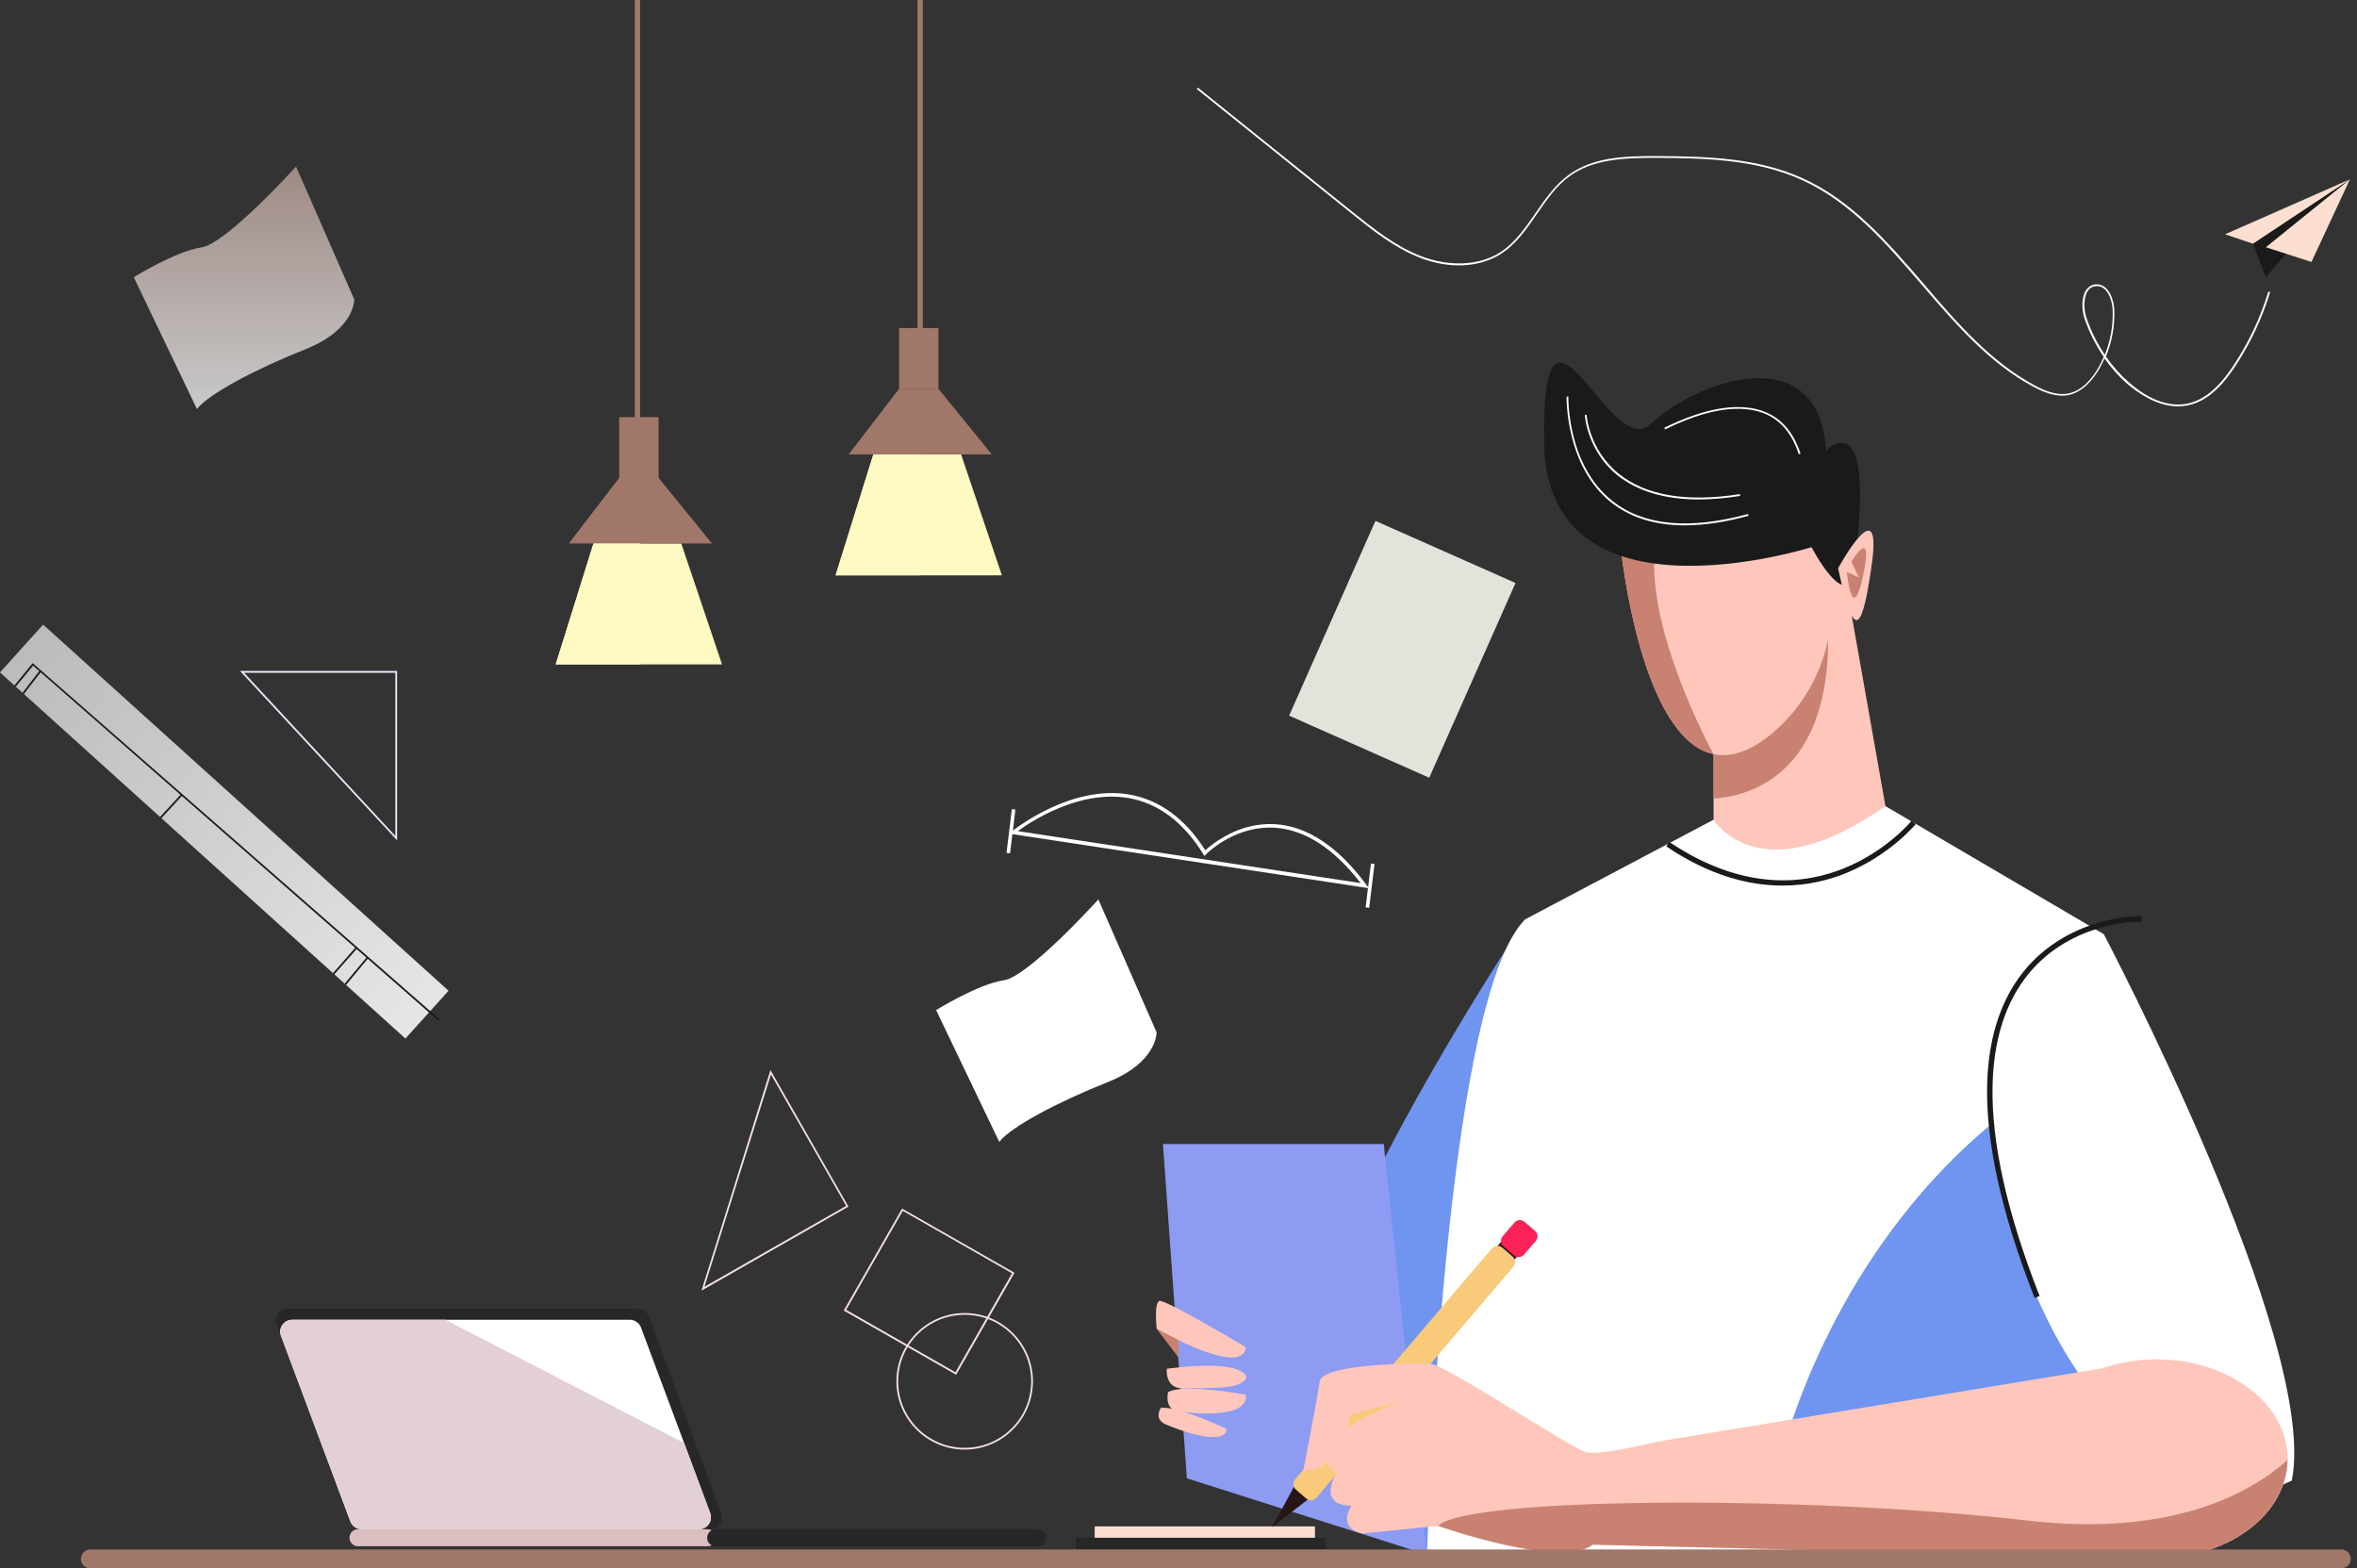 <svg width="245" height="163" viewBox="0 0 245 163" fill="none" xmlns="http://www.w3.org/2000/svg">
<rect x="0" y="0" width="245" height="163" fill="#333333" stroke="none"/>
<path d="M111.812 159.829H137.805V161.027H111.812V159.829Z" fill="#272727"/>
<path d="M113.788 158.649H136.684V159.829H113.788V158.649Z" fill="#FDDFD2"/>
<path d="M158.562 95.547C158.562 95.547 139.907 123.55 136.699 138.15L148.35 161.58L158.562 95.547Z" fill="#6F95F1"/>
<path d="M123.371 153.654L148.332 161.58L143.834 118.904H120.883L123.371 153.654Z" fill="#8D9BF2"/>
<path d="M195.986 83.786L218.679 97.096C218.679 97.096 241.132 139.625 238.22 153.893L220.817 161.58H148.332C148.332 161.58 149.991 103.99 158.545 95.547L178.104 85.205L195.986 83.786Z" fill="white"/>
<path d="M178.121 78.366V85.205C178.121 85.205 182.804 93.04 195.984 83.786L191.357 57.645L178.877 77.223L178.121 78.366Z" fill="#FFC7BB"/>
<path d="M178.122 78.366V82.993C181.109 82.827 190.013 81.131 190.031 66.494L178.86 77.205L178.122 78.366Z" fill="#C98272"/>
<path d="M168.537 57.406C168.537 57.406 170.583 76.799 178.123 78.384C179.855 78.753 181.902 78.163 184.261 76.172C187.727 73.26 189.847 69.075 190.345 64.577C191.101 57.996 189.921 51.47 189.921 51.47L172.113 56.41L168.537 57.406Z" fill="#FFC7BB"/>
<path d="M135.98 155.829L132.238 158.723L134.506 154.52L135.98 155.829Z" fill="#281616"/>
<path d="M155.042 131.145L155.871 131.845C156.111 132.048 156.479 132.03 156.701 131.771L158.12 130.112C158.323 129.873 158.304 129.504 158.046 129.283L157.217 128.582C156.977 128.379 156.608 128.398 156.387 128.656L154.968 130.315C154.765 130.555 154.783 130.923 155.042 131.145Z" fill="#281616"/>
<path d="M156.295 129.559L157.364 130.481C157.678 130.758 158.157 130.721 158.434 130.389L159.632 128.988C159.908 128.674 159.871 128.195 159.54 127.919L158.47 126.997C158.157 126.72 157.678 126.757 157.401 127.089L156.203 128.49C155.926 128.803 155.963 129.301 156.295 129.559Z" fill="#FB2257"/>
<path d="M134.707 154.833L135.776 155.755C136.089 156.032 136.569 155.995 136.845 155.663L157.308 131.661C157.584 131.347 157.547 130.868 157.215 130.592L156.146 129.67C155.833 129.393 155.354 129.43 155.077 129.762L134.614 153.764C134.338 154.077 134.393 154.557 134.707 154.833Z" fill="#F8CA7A"/>
<path d="M129.508 140.03C129.508 140.03 121.138 135.034 120.53 135.219C119.922 135.403 120.235 138.132 120.235 138.132C120.235 138.132 129.139 143.238 129.508 140.03Z" fill="#FFC7BB"/>
<path d="M129.582 143.201C129.582 143.201 129.619 141.192 121.286 142.261C121.286 142.261 121.01 144.436 123.167 144.307C125.324 144.178 128.826 144.584 129.582 143.201Z" fill="#FFC7BB"/>
<path d="M129.511 144.971C129.511 144.971 123.133 143.754 121.418 144.694C121.418 144.694 120.957 146.482 122.506 146.704C124.054 146.925 129.769 147.496 129.511 144.971Z" fill="#FFC7BB"/>
<path d="M120.236 138.131L122.504 141.099V139.311L120.236 138.131Z" fill="#C98272"/>
<path d="M206.99 116.839C206.99 116.839 208.096 131.034 216.078 142.777L185.108 151.626C185.126 151.644 189.661 131.255 206.99 116.839Z" fill="#6F95F1"/>
<path d="M137.176 143.588C137.416 141.763 147.094 141.634 148.735 141.763C150.375 141.911 163.372 150.575 164.902 150.944C166.045 151.22 169.566 150.464 171.262 150.077C171.963 149.911 172.681 149.764 173.4 149.653L218.492 142.224C220.206 141.634 222.123 141.284 224.151 141.284C231.673 141.284 237.793 145.911 237.793 151.626V151.755C237.701 157.414 231.636 161.968 224.151 161.968C223.875 161.968 223.617 161.968 223.34 161.949L172.239 160.714H172.184L165.566 160.548C162.266 163.111 149.491 158.594 149.491 158.594L141.619 159.387C138.872 158.742 140.494 156.492 140.494 156.492C136.807 156.492 138.909 153.137 138.909 153.137C138.909 153.137 138.301 153.027 138.006 151.921C136.715 153.064 135.462 152.861 135.462 152.861C135.462 152.861 136.936 145.413 137.176 143.588ZM145.546 145.69L140.402 146.999C140.292 147.496 140.181 147.957 140.052 148.381C142.246 146.962 145.343 145.763 145.546 145.69Z" fill="#FFC7BB"/>
<path d="M149.475 158.594C149.475 158.594 162.269 163.111 165.55 160.548L172.168 160.714H172.223L223.325 161.949C223.601 161.968 223.859 161.968 224.136 161.968C231.602 161.968 237.685 157.414 237.777 151.755C233.924 155.184 225.776 159.774 210.752 158.041C187.58 155.386 152.554 155.571 149.475 158.594Z" fill="#C98272"/>
<path d="M211.49 134.905L212.006 134.703C208.632 126.112 206.973 118.738 207.121 112.784C207.231 107.991 208.503 104.083 210.881 101.188C215.472 95.639 222.477 95.787 222.551 95.805L222.68 95.271C222.108 95.123 215.361 95.289 210.771 100.469C208.172 103.419 206.752 107.419 206.568 112.378C206.347 118.48 208.006 126.057 211.49 134.905Z" fill="#1A1A1A"/>
<path d="M168.535 57.406C168.535 57.406 170.581 76.799 178.121 78.385C178.121 78.385 170.747 65.075 172.111 56.41L168.535 57.406Z" fill="#C98272"/>
<path d="M188.3 56.871C188.3 56.871 160.759 65.609 160.501 45.995C160.224 26.38 167.359 48.225 171.635 44.041C175.912 39.856 189.038 34.768 189.812 46.806C189.812 46.806 195.343 41.275 192.577 59.821C191.6 63.194 188.3 56.871 188.3 56.871Z" fill="#1A1A1A"/>
<path d="M191.063 59.065C191.063 59.065 195.691 50.566 194.566 58.641C193.442 66.734 192.538 65.904 191.063 59.065Z" fill="#FFC7BB"/>
<path d="M192.448 58.383C192.448 58.383 194.826 54.401 193.665 59.802C192.503 65.204 191.969 59.452 191.969 59.452L193.222 60.023L192.448 58.383Z" fill="#C98272"/>
<path d="M185.295 92.045C187.913 92.045 190.18 91.455 191.968 90.717C196.448 88.855 199.01 85.795 199.121 85.666L198.697 85.316C198.679 85.353 196.116 88.431 191.747 90.22C187.728 91.879 181.313 92.745 173.515 87.51L173.202 87.971C177.737 91.031 181.829 92.045 185.295 92.045Z" fill="#1A1A1A"/>
<path d="M175.136 54.604C177.127 54.604 179.339 54.272 181.754 53.608L181.699 53.424C175.597 55.083 170.859 54.641 167.614 52.078C162.858 48.336 163.024 41.275 163.024 41.22H162.84C162.84 41.294 162.692 48.446 167.504 52.244C169.513 53.811 172.057 54.604 175.136 54.604Z" fill="white"/>
<path d="M186.972 47.211L187.156 47.156C186.474 45.036 185.276 43.58 183.58 42.861C181.829 42.105 178.603 41.755 173.256 44.336C173.127 44.391 173.035 44.446 173.017 44.446L173.035 44.502V44.63C173.072 44.63 173.091 44.612 173.349 44.502C178.639 41.939 181.792 42.289 183.525 43.027C185.128 43.727 186.308 45.128 186.972 47.211Z" fill="white"/>
<path d="M176.591 51.912C177.919 51.912 179.357 51.783 180.887 51.544L180.85 51.359C175.301 52.225 171.061 51.507 168.24 49.221C165.143 46.714 164.922 43.137 164.922 43.119L164.738 43.137C164.738 43.174 164.959 46.824 168.111 49.387C170.213 51.064 173.052 51.912 176.591 51.912Z" fill="white"/>
<path d="M127.535 148.529C127.535 148.529 122.337 146.077 120.659 146.335C120.659 146.335 119.885 147.496 121.175 148.049C122.447 148.602 127.24 150.427 127.535 148.529Z" fill="#FFC7BB"/>
<path d="M9.372 163H243.382C243.917 163 244.359 162.558 244.359 162.023C244.359 161.488 243.917 161.046 243.382 161.046H9.39C8.856 161.046 8.413 161.488 8.413 162.023C8.395 162.558 8.837 163 9.372 163Z" fill="#A07769"/>
<path d="M73.874 158.926H37.521C37.023 158.926 36.58 158.612 36.396 158.152L28.727 137.634C28.432 136.859 29.004 136.03 29.852 136.03H66.316C66.813 136.03 67.256 136.343 67.44 136.804L74.98 157.322C75.275 158.115 74.704 158.926 73.874 158.926Z" fill="#272727"/>
<path d="M29.209 138.85L36.417 158.133C36.602 158.612 37.063 158.944 37.579 158.944H72.66C73.527 158.944 74.117 158.078 73.822 157.267L71.112 149.985L66.632 137.984C66.448 137.505 65.987 137.173 65.471 137.173H30.389C29.505 137.173 28.896 138.039 29.209 138.85Z" fill="white"/>
<path d="M37.209 160.714H73.525C74.023 160.714 74.41 160.309 74.41 159.829C74.41 159.331 74.005 158.944 73.525 158.944H37.209C36.711 158.944 36.324 159.35 36.324 159.829C36.324 160.309 36.711 160.714 37.209 160.714Z" fill="#DBBEBF"/>
<path d="M74.391 160.714H107.869C108.367 160.714 108.754 160.309 108.754 159.829C108.754 159.331 108.348 158.944 107.869 158.944H74.391C73.894 158.944 73.507 159.35 73.507 159.829C73.488 160.309 73.894 160.714 74.391 160.714Z" fill="#272727"/>
<path d="M29.209 138.85L36.417 158.133C36.602 158.612 37.063 158.944 37.579 158.944H72.66C73.527 158.944 74.117 158.078 73.822 157.267L71.112 149.985L46.298 137.173H30.389C29.505 137.173 28.896 138.039 29.209 138.85Z" fill="#E3D0D4"/>
<path d="M99.904 47.23L104.145 59.802H86.853L90.779 47.23H99.904Z" fill="#FFFAC1"/>
<path d="M97.545 40.409L103.094 47.23H88.217L93.452 40.409H97.545Z" fill="#A07769"/>
<path d="M93.454 34.104H97.547V40.427H93.454V34.104Z" fill="#A07769"/>
<path d="M95.648 47.23V59.802H86.855L90.782 47.23H95.648Z" fill="#FFFAC1"/>
<path d="M95.369 0H95.922V37.257H95.369V0Z" fill="#A07769"/>
<path d="M70.815 56.484L75.055 69.057H57.763L61.69 56.484H70.815Z" fill="#FFFAC1"/>
<path d="M68.455 49.663L74.004 56.484H59.127L64.362 49.663H68.455Z" fill="#A07769"/>
<path d="M64.365 43.358H68.457V49.682H64.365V43.358Z" fill="#A07769"/>
<path d="M66.574 56.484V69.057H57.762L61.689 56.484H66.574Z" fill="#FFFAC1"/>
<path d="M65.985 0H66.535V47H65.985V0Z" fill="#A07769"/>
<path d="M41.277 87.344V69.739H24.944L41.277 87.344ZM41.093 69.923V86.883L25.368 69.923H41.093Z" fill="#E8EBFC"/>
<path d="M104.992 88.69L104.623 88.653L105.176 84.099L105.545 84.136L105.287 86.33C105.766 85.961 111.444 81.592 117.324 82.569C120.477 83.104 123.168 85.04 125.288 88.376C125.989 87.731 128.791 85.427 132.552 85.666C135.888 85.869 139.077 87.989 142.009 91.934L142.211 92.211L142.506 89.759L142.875 89.796L142.322 94.349L141.953 94.312L142.193 92.303L105.231 86.699L104.992 88.69ZM141.437 91.787C138.635 88.174 135.649 86.238 132.515 86.035C132.33 86.017 132.164 86.017 131.98 86.017C128.09 86.017 125.38 88.763 125.362 88.8L125.196 88.966L125.067 88.763C122.984 85.408 120.348 83.454 117.251 82.938C112.126 82.09 107.13 85.408 105.803 86.385L141.437 91.787Z" fill="white"/>
<path d="M114.172 93.483L120.219 107.29C120.219 107.29 120.329 110.406 115.149 112.47C109.969 114.535 105.139 117.079 103.867 118.683L97.304 104.986C97.304 104.986 101.71 102.258 104.328 101.889C106.89 101.539 114.172 93.483 114.172 93.483Z" fill="white"/>
<path d="M30.773 17.31L36.82 31.118C36.82 31.118 36.931 34.233 31.751 36.298C26.57 38.363 21.741 40.907 20.468 42.511L13.906 28.814C13.906 28.814 18.312 26.085 20.929 25.716C23.492 25.366 30.773 17.31 30.773 17.31Z" fill="url(#paint0_linear_234_1132)"/>
<path d="M235.528 28.795L234.182 25.329L244.266 18.638L235.528 28.795Z" fill="#1A1A1A"/>
<path d="M234.182 25.329L231.288 24.352L244.266 18.638L234.182 25.329Z" fill="#FDDFD2"/>
<path d="M237.609 26.38L235.526 28.795V25.698L237.609 26.38Z" fill="#1A1A1A"/>
<path d="M244.266 18.638L240.265 27.228L235.528 25.698L244.266 18.638Z" fill="#FDDFD2"/>
<path d="M226.401 42.234C226.733 42.234 227.046 42.197 227.378 42.142C229.738 41.681 231.342 39.579 232.356 38.049C233.922 35.671 235.139 33.09 235.969 30.362L235.784 30.307C234.955 33.017 233.757 35.579 232.19 37.939C230.623 40.335 229.074 41.607 227.341 41.958C224.797 42.455 222.456 40.778 221.276 39.727C220.373 38.934 219.58 38.031 218.898 37.054C219.543 35.524 219.838 33.828 219.765 32.169C219.728 31.468 219.488 30.473 218.88 29.92C218.585 29.662 218.253 29.532 217.884 29.551C217.46 29.569 217.11 29.772 216.852 30.141C216.336 30.878 216.373 32.187 216.668 33.072C217.147 34.51 217.829 35.856 218.677 37.091C218.493 37.533 218.271 37.957 218.032 38.363C217.423 39.377 216.409 40.63 214.953 40.907C213.718 41.128 212.464 40.575 211.506 40.059C206.916 37.607 203.395 33.514 200.003 29.551C196.316 25.274 192.518 20.831 187.338 18.509C182.711 16.425 177.512 16.241 172.148 16.223C168.793 16.204 165.566 16.352 163.059 18.177C161.64 19.209 160.626 20.684 159.63 22.122C158.561 23.67 157.455 25.274 155.87 26.27C153.713 27.615 150.653 27.744 147.703 26.62C145.03 25.587 142.763 23.762 140.569 22.011L124.512 9.107L124.402 9.254L140.458 22.159C142.652 23.928 144.938 25.753 147.629 26.804C150.634 27.965 153.731 27.818 155.944 26.436C157.566 25.422 158.69 23.799 159.76 22.232C160.737 20.813 161.75 19.338 163.133 18.324C165.585 16.536 168.774 16.407 172.111 16.407C177.457 16.425 182.637 16.61 187.227 18.674C192.371 20.979 196.15 25.403 199.818 29.662C203.229 33.625 206.75 37.736 211.377 40.206C212.354 40.722 213.644 41.294 214.935 41.073C216.465 40.796 217.516 39.487 218.142 38.455C218.364 38.068 218.585 37.662 218.751 37.257C219.433 38.215 220.207 39.082 221.092 39.874C222.216 40.815 224.171 42.234 226.401 42.234ZM217.976 29.735C218.271 29.735 218.548 29.846 218.769 30.049C219.322 30.546 219.562 31.505 219.599 32.169C219.672 33.754 219.396 35.376 218.788 36.87C217.976 35.671 217.331 34.381 216.87 32.998C216.594 32.15 216.557 30.933 217.018 30.233C217.239 29.92 217.534 29.754 217.903 29.735C217.94 29.735 217.958 29.735 217.976 29.735Z" fill="white"/>
<path d="M142.969 54.14L157.531 60.593L148.562 80.835L134 74.383L142.969 54.14Z" fill="#E4E3DB"/>
<path d="M4.484 64.922L46.625 102.975L42.14 107.942L-0.001 69.888L4.484 64.922Z" fill="url(#paint1_linear_234_1132)"/>
<path d="M45.577 106.092L45.688 105.944L3.398 68.927L1.481 71.269L1.628 71.379L3.435 69.186L45.577 106.092Z" fill="#1A1A1A"/>
<path d="M16.62 84.933L18.82 82.548L18.956 82.673L16.756 85.058L16.62 84.933Z" fill="#1A1A1A"/>
<path d="M35.823 102.253L38.145 99.461L38.286 99.578L35.965 102.371L35.823 102.253Z" fill="#1A1A1A"/>
<path d="M34.591 101.168L36.98 98.457L37.119 98.579L34.729 101.29L34.591 101.168Z" fill="#1A1A1A"/>
<path d="M2.322 72.035L4.125 69.701L4.271 69.814L2.468 72.148L2.322 72.035Z" fill="#1A1A1A"/>
<path d="M99.388 142.888L105.453 132.288L93.766 125.614L87.701 136.214L99.388 142.888ZM105.195 132.343L99.314 142.63L87.959 136.141L93.839 125.854L105.195 132.343Z" fill="#F6E1E4"/>
<path d="M100.274 150.667C104.182 150.667 107.371 147.478 107.371 143.57C107.371 139.662 104.182 136.473 100.274 136.473C96.366 136.473 93.176 139.662 93.176 143.57C93.176 147.478 96.366 150.667 100.274 150.667ZM100.274 136.657C104.09 136.657 107.187 139.754 107.187 143.57C107.187 147.386 104.09 150.483 100.274 150.483C96.458 150.483 93.361 147.386 93.361 143.57C93.361 139.754 96.458 136.657 100.274 136.657Z" fill="#F6E1E4"/>
<path d="M72.913 134.15L88.195 125.412L80.084 111.217L72.913 134.15ZM87.956 125.338L73.226 133.744L80.139 111.678L87.956 125.338Z" fill="#F6E1E4"/>
<defs>
<linearGradient id="paint0_linear_234_1132" x1="25.363" y1="42.511" x2="25.363" y2="17.31" gradientUnits="userSpaceOnUse">
<stop stop-color="#C9C9C9"/>
<stop offset="1" stop-color="#9E8A84"/>
</linearGradient>
<linearGradient id="paint1_linear_234_1132" x1="2.241" y1="67.405" x2="44.383" y2="105.458" gradientUnits="userSpaceOnUse">
<stop stop-color="#BBBBBB"/>
<stop offset="1" stop-color="#E6E6E6"/>
</linearGradient>
</defs>
</svg>
